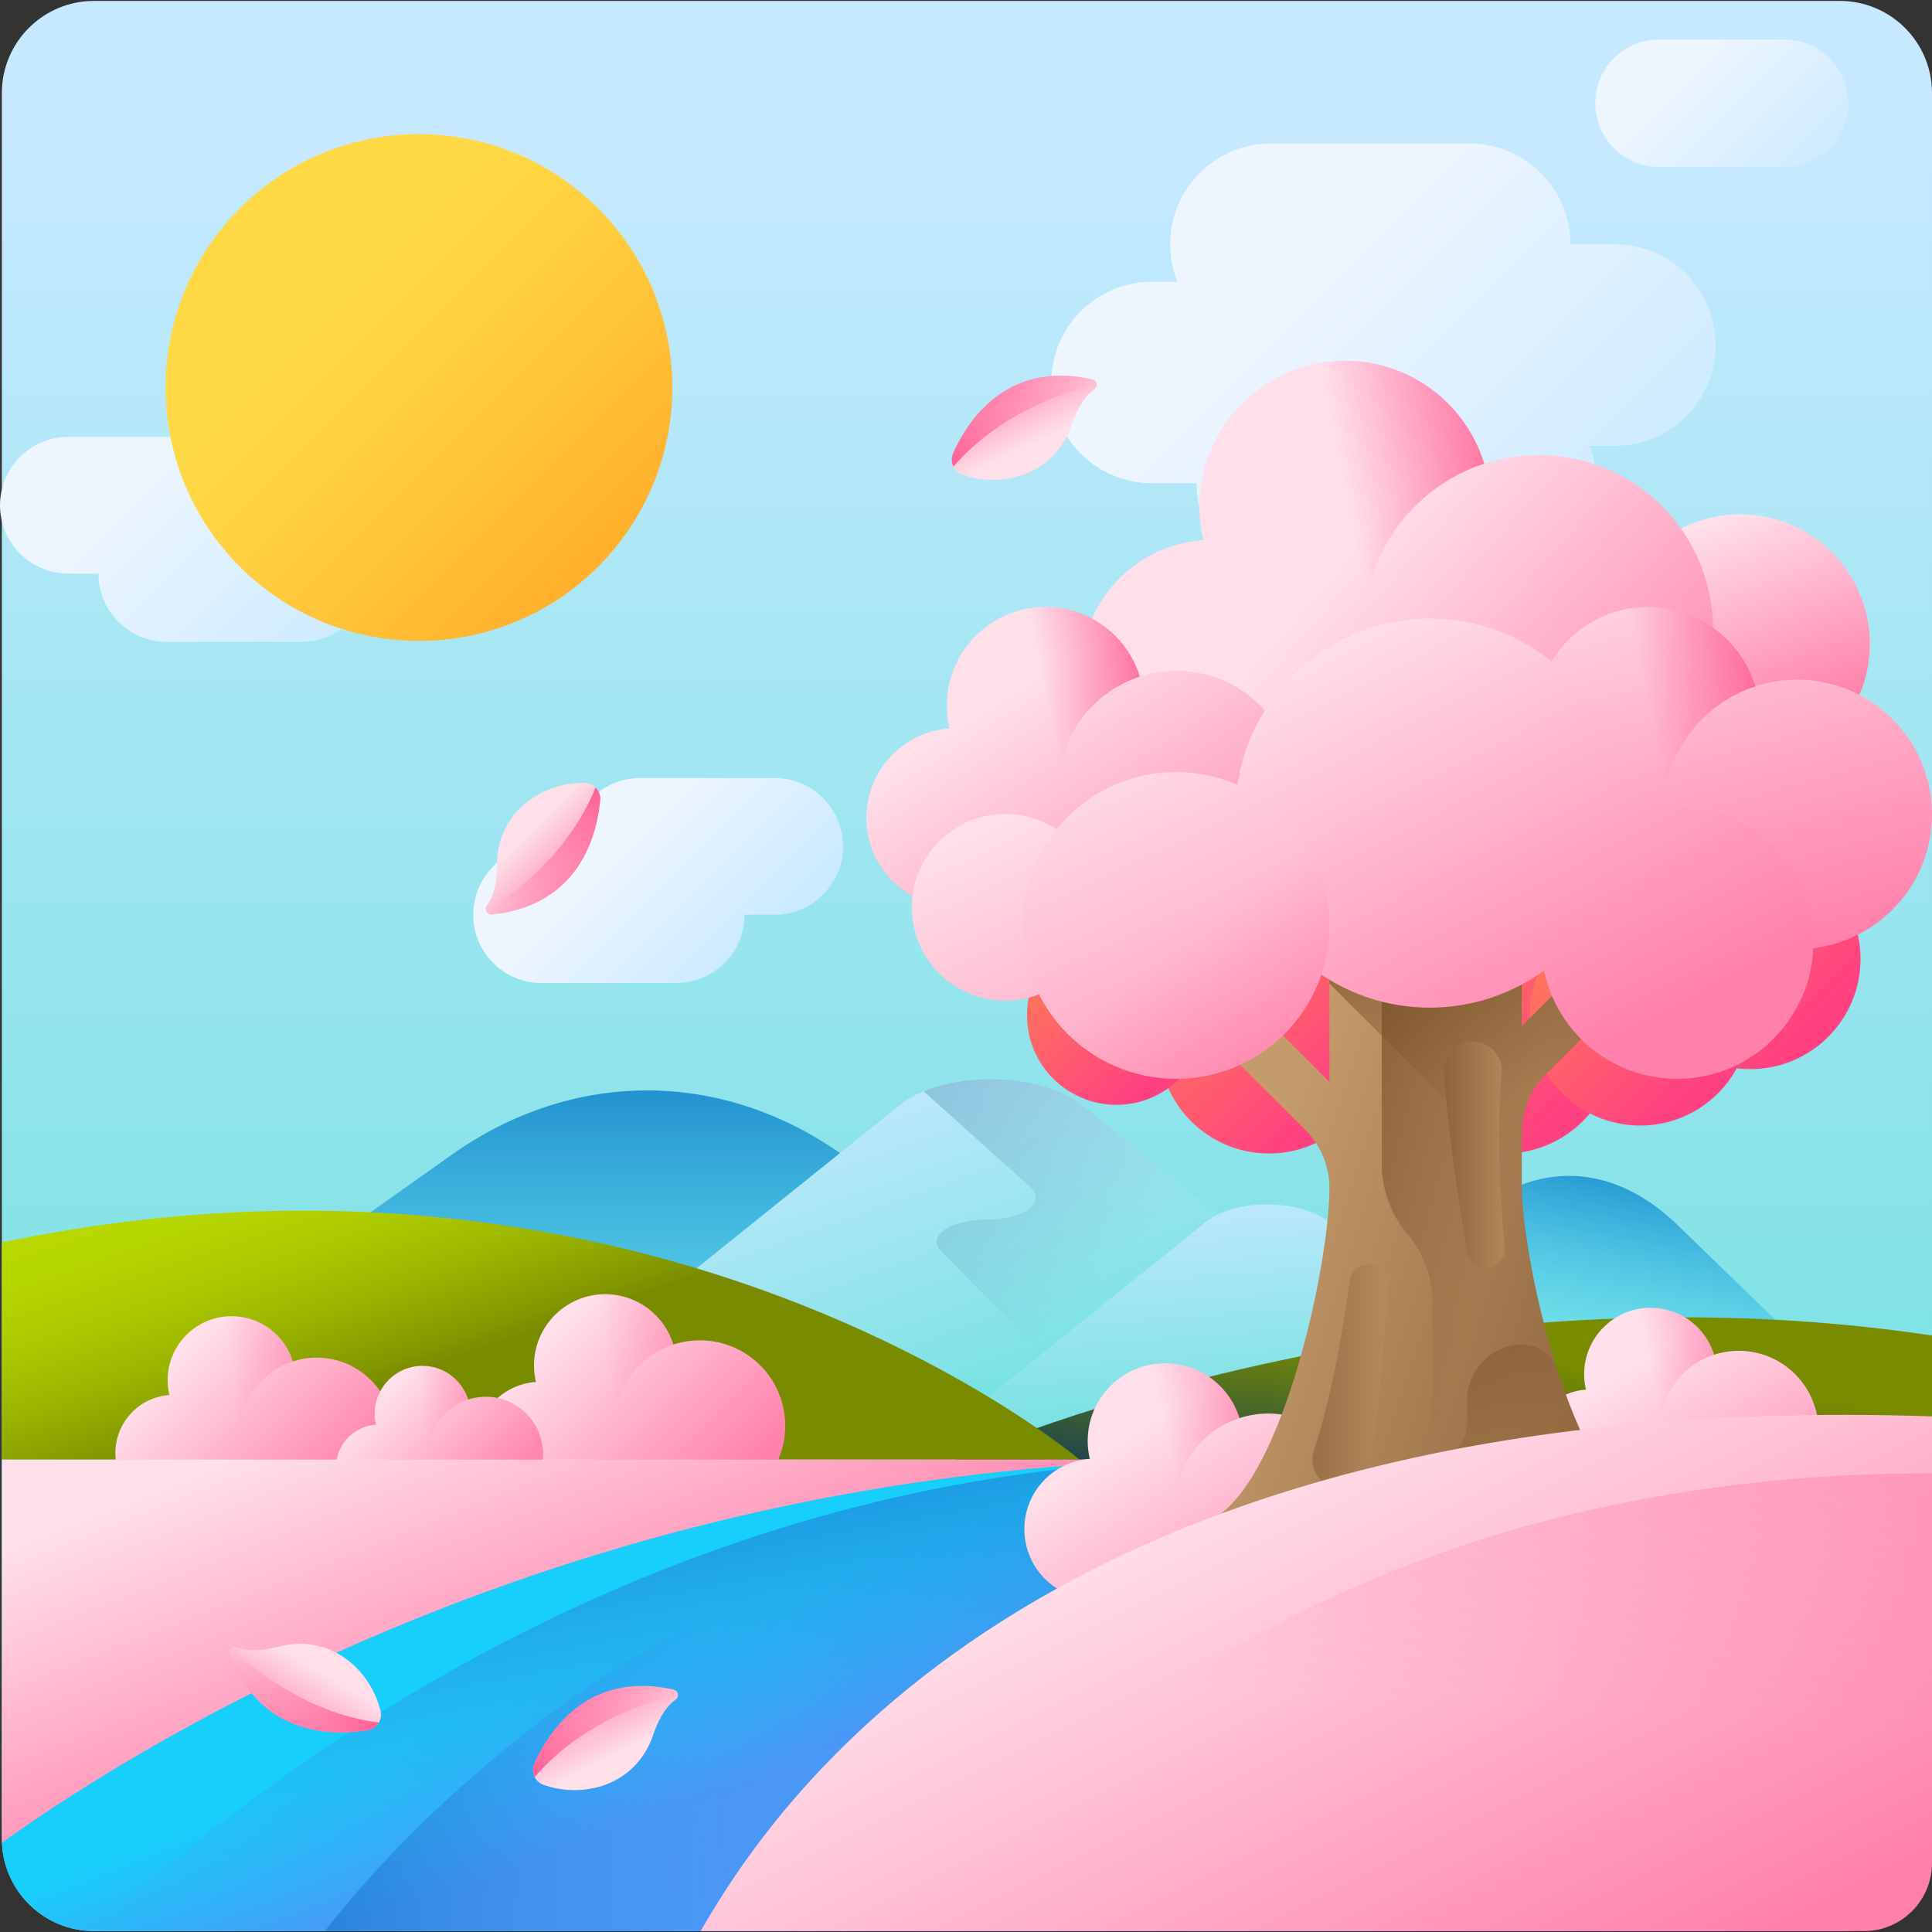 <!--
  - Copyright (c) 2023. Selldone® Business OS™
  -
  - Author: M.Pajuhaan
  - Web: https://selldone.com
  - ━━━━━━━━━━━━━━━━━━━━━━━━━━━━━━━━━━━━━━━━━━━━━━━━━━━━━━
  -
  - All rights reserved. In the weave of time, where traditions and innovations intermingle, this content was crafted.
  - From the essence of thought, through the corridors of creativity, each word, and sentiment has been molded.
  - Not just to exist, but to inspire. Like an artist's stroke or a sculptor's chisel, every nuance is deliberate.
  - Our journey is not just about reaching a destination, but about creating a masterpiece.
  - Tread carefully, for you're treading on dreams.
  -->

<svg id="Capa_1" enable-background="new 0 0 510.485 510.485" height="512" viewBox="0 0 510.485 510.485" width="512" xmlns="http://www.w3.org/2000/svg" xmlns:xlink="http://www.w3.org/1999/xlink"><rect x="0" y="0" width="510.485" height="510.485" fill="#333333" stroke="none"/><linearGradient id="lg1"><stop offset="0" stop-color="#c7e9ff"/><stop offset=".356" stop-color="#a3e6f2"/><stop offset="1" stop-color="#65e0db"/></linearGradient><linearGradient id="SVGID_1_" gradientUnits="userSpaceOnUse" x1="255.485" x2="255.485" xlink:href="#lg1" y1="34.964" y2="484.005"/><linearGradient id="lg2"><stop offset="0" stop-color="#edf5ff"/><stop offset="1" stop-color="#c7e9ff"/></linearGradient><linearGradient id="SVGID_2_" gradientUnits="userSpaceOnUse" x1="164.893" x2="198.842" xlink:href="#lg2" y1="223.667" y2="257.615"/><linearGradient id="SVGID_3_" gradientUnits="userSpaceOnUse" x1="229.978" x2="245.56" y1="411.479" y2="450.955"><stop offset="0" stop-color="#18cefb"/><stop offset="1" stop-color="#4a97f6"/></linearGradient><linearGradient id="lg3"><stop offset="0" stop-color="#4a97f6" stop-opacity="0"/><stop offset="1" stop-color="#0469bb"/></linearGradient><linearGradient id="SVGID_4_" gradientUnits="userSpaceOnUse" x1="255.98" x2="233.608" xlink:href="#lg3" y1="466.368" y2="343.663"/><linearGradient id="SVGID_5_" gradientUnits="userSpaceOnUse" x1="198.866" x2="32.843" xlink:href="#lg3" y1="445.772" y2="441.478"/><linearGradient id="lg4"><stop offset="0" stop-color="#18cefb" stop-opacity="0"/><stop offset="1" stop-color="#0469bb"/></linearGradient><linearGradient id="SVGID_6_" gradientUnits="userSpaceOnUse" x1="419.111" x2="431.778" xlink:href="#lg4" y1="362.842" y2="295.509"/><linearGradient id="SVGID_7_" gradientUnits="userSpaceOnUse" x1="171.433" x2="171.433" xlink:href="#lg4" y1="401.568" y2="259.483"/><linearGradient id="SVGID_8_" gradientUnits="userSpaceOnUse" x1="223.901" x2="264.846" xlink:href="#lg1" y1="279.893" y2="394.107"/><linearGradient id="SVGID_9_" gradientUnits="userSpaceOnUse" x1="286.483" x2="135.657" y1="341.21" y2="183.736"><stop offset="0" stop-color="#2f73a0" stop-opacity="0"/><stop offset="1" stop-color="#2f73a0"/></linearGradient><linearGradient id="SVGID_10_" gradientUnits="userSpaceOnUse" x1="329.219" x2="335.219" xlink:href="#lg1" y1="309.423" y2="390.757"/><linearGradient id="SVGID_11_" gradientUnits="userSpaceOnUse" x1="385.239" x2="379.572" y1="357.039" y2="400.252"><stop offset="0" stop-color="#798c00"/><stop offset="1" stop-color="#1b444f"/></linearGradient><linearGradient id="SVGID_12_" gradientUnits="userSpaceOnUse" x1="109.191" x2="132.411" y1="286.529" y2="354.9"><stop offset="0" stop-color="#bada00"/><stop offset=".219" stop-color="#b6d600"/><stop offset=".45" stop-color="#acc900"/><stop offset=".687" stop-color="#9ab400"/><stop offset=".927" stop-color="#829700"/><stop offset="1" stop-color="#798c00"/></linearGradient><linearGradient id="lg5"><stop offset="0" stop-color="#ffe0ea"/><stop offset="1" stop-color="#ff80ab"/></linearGradient><linearGradient id="SVGID_13_" gradientUnits="userSpaceOnUse" x1="46.154" x2="85.942" xlink:href="#lg5" y1="359.38" y2="399.169"/><linearGradient id="lg6"><stop offset="0" stop-color="#ff4181" stop-opacity="0"/><stop offset="1" stop-color="#ff4181"/></linearGradient><linearGradient id="SVGID_14_" gradientUnits="userSpaceOnUse" x1="61.151" x2="130.771" xlink:href="#lg6" y1="364.691" y2="356.24"/><linearGradient id="SVGID_15_" gradientUnits="userSpaceOnUse" x1="66.687" x2="66.687" xlink:href="#lg6" y1="389.227" y2="401.095"/><linearGradient id="SVGID_16_" gradientUnits="userSpaceOnUse" x1="143.17" x2="187.444" xlink:href="#lg5" y1="354.882" y2="399.156"/><linearGradient id="SVGID_17_" gradientUnits="userSpaceOnUse" x1="159.859" x2="237.328" xlink:href="#lg6" y1="360.79" y2="351.387"/><linearGradient id="SVGID_18_" gradientUnits="userSpaceOnUse" x1="166.019" x2="166.019" xlink:href="#lg6" y1="388.094" y2="401.299"/><linearGradient id="SVGID_19_" gradientUnits="userSpaceOnUse" x1="100.412" x2="130.063" xlink:href="#lg5" y1="369.547" y2="399.198"/><linearGradient id="SVGID_20_" gradientUnits="userSpaceOnUse" x1="111.589" x2="163.472" xlink:href="#lg6" y1="373.504" y2="367.206"/><linearGradient id="SVGID_21_" gradientUnits="userSpaceOnUse" x1="115.714" x2="115.714" xlink:href="#lg6" y1="391.789" y2="400.633"/><linearGradient id="SVGID_22_" gradientUnits="userSpaceOnUse" x1="131.226" x2="168.094" xlink:href="#lg5" y1="357.284" y2="450.162"/><linearGradient id="SVGID_23_" gradientUnits="userSpaceOnUse" x1="300.7" x2="340.801" xlink:href="#lg5" y1="377.607" y2="440.118"/><linearGradient id="SVGID_24_" gradientUnits="userSpaceOnUse" x1="308.249" x2="360.09" xlink:href="#lg6" y1="380.623" y2="370.082"/><linearGradient id="SVGID_25_" gradientUnits="userSpaceOnUse" x1="430.428" x2="467.235" xlink:href="#lg5" y1="361.168" y2="418.542"/><linearGradient id="SVGID_26_" gradientUnits="userSpaceOnUse" x1="436.43" x2="480.827" xlink:href="#lg6" y1="363.028" y2="354"/><linearGradient id="SVGID_27_" gradientUnits="userSpaceOnUse" x1="343.243" x2="431.987" xlink:href="#lg2" y1="73.82" y2="162.563"/><linearGradient id="SVGID_28_" gradientUnits="userSpaceOnUse" x1="445.829" x2="482.033" xlink:href="#lg2" y1="18.174" y2="54.377"/><linearGradient id="lg7"><stop offset="0" stop-color="#ff755c"/><stop offset="1" stop-color="#ff4181"/></linearGradient><linearGradient id="SVGID_29_" gradientUnits="userSpaceOnUse" x1="315.785" x2="351.416" xlink:href="#lg7" y1="256.152" y2="291.784"/><linearGradient id="SVGID_30_" gradientUnits="userSpaceOnUse" x1="378.106" x2="413.737" xlink:href="#lg7" y1="256.152" y2="291.784"/><linearGradient id="SVGID_31_" gradientUnits="userSpaceOnUse" x1="413.849" x2="449.481" xlink:href="#lg7" y1="248.769" y2="284.401"/><linearGradient id="SVGID_32_" gradientUnits="userSpaceOnUse" x1="442.968" x2="478.6" xlink:href="#lg7" y1="233.86" y2="269.492"/><linearGradient id="SVGID_33_" gradientUnits="userSpaceOnUse" x1="279.152" x2="308.08" xlink:href="#lg7" y1="252.441" y2="281.368"/><linearGradient id="lg8"><stop offset="0" stop-color="#c59b6d"/><stop offset="1" stop-color="#8b6239"/></linearGradient><linearGradient id="SVGID_34_" gradientUnits="userSpaceOnUse" x1="331.465" x2="439.908" xlink:href="#lg8" y1="317.913" y2="352.742"/><linearGradient id="lg9"><stop offset="0" stop-color="#754c24" stop-opacity="0"/><stop offset="1" stop-color="#754c24"/></linearGradient><linearGradient id="SVGID_35_" gradientUnits="userSpaceOnUse" x1="394.092" x2="328.393" xlink:href="#lg9" y1="331.83" y2="313.229"/><linearGradient id="SVGID_36_" gradientUnits="userSpaceOnUse" x1="402.487" x2="375.8" xlink:href="#lg9" y1="288.638" y2="216.332"/><linearGradient id="SVGID_37_" gradientUnits="userSpaceOnUse" x1="407.055" x2="380.142" xlink:href="#lg8" y1="305.117" y2="305.117"/><linearGradient id="SVGID_38_" gradientUnits="userSpaceOnUse" x1="379.35" x2="336.058" xlink:href="#lg8" y1="363.681" y2="363.681"/><linearGradient id="SVGID_39_" gradientUnits="userSpaceOnUse" x1="387.007" x2="345.054" xlink:href="#lg9" y1="397.357" y2="352.634"/><linearGradient id="SVGID_40_" gradientUnits="userSpaceOnUse" x1="447.988" x2="468.488" xlink:href="#lg5" y1="139.297" y2="192.797"/><linearGradient id="SVGID_41_" gradientUnits="userSpaceOnUse" x1="349.96" x2="436.96" xlink:href="#lg5" y1="152.609" y2="229.109"/><linearGradient id="SVGID_42_" gradientUnits="userSpaceOnUse" x1="356.079" x2="414.311" xlink:href="#lg6" y1="133.611" y2="121.771"/><linearGradient id="SVGID_43_" gradientUnits="userSpaceOnUse" x1="267.114" x2="318.114" xlink:href="#lg5" y1="182.472" y2="261.972"/><linearGradient id="SVGID_44_" gradientUnits="userSpaceOnUse" x1="276.715" x2="316.166" xlink:href="#lg6" y1="186.309" y2="178.287"/><linearGradient id="SVGID_45_" gradientUnits="userSpaceOnUse" x1="424.448" x2="456.352" xlink:href="#lg5" y1="139.325" y2="257.124"/><linearGradient id="SVGID_46_" gradientUnits="userSpaceOnUse" x1="435.97" x2="480.904" xlink:href="#lg6" y1="189.915" y2="180.778"/><linearGradient id="SVGID_47_" gradientUnits="userSpaceOnUse" x1="364.963" x2="424.63" xlink:href="#lg5" y1="160.561" y2="276.228"/><linearGradient id="SVGID_48_" gradientUnits="userSpaceOnUse" x1="256.127" x2="310.793" xlink:href="#lg5" y1="219.639" y2="335.639"/><linearGradient id="SVGID_49_" gradientUnits="userSpaceOnUse" x1="287.69" x2="349.296" xlink:href="#lg5" y1="195.617" y2="326.342"/><linearGradient id="SVGID_50_" gradientUnits="userSpaceOnUse" x1="313.55" x2="410.55" xlink:href="#lg6" y1="248.425" y2="382.925"/><linearGradient id="SVGID_51_" gradientUnits="userSpaceOnUse" x1="321.738" x2="399.17" xlink:href="#lg5" y1="390.122" y2="544.987"/><linearGradient id="SVGID_52_" gradientUnits="userSpaceOnUse" x1="380.09" x2="396.331" xlink:href="#lg6" y1="448.711" y2="156.981"/><linearGradient id="SVGID_53_" gradientUnits="userSpaceOnUse" x1="139.025" x2="153.14" xlink:href="#lg5" y1="220.571" y2="234.687"/><linearGradient id="SVGID_54_" gradientUnits="userSpaceOnUse" x1="145.694" x2="139.694" xlink:href="#lg6" y1="237.939" y2="203.689"/><linearGradient id="SVGID_55_" gradientTransform="matrix(.252 .968 -.968 .252 47.383 -366.824)" gradientUnits="userSpaceOnUse" x1="790.372" x2="804.488" xlink:href="#lg5" y1="168.638" y2="182.754"/><linearGradient id="SVGID_56_" gradientTransform="matrix(.252 .968 -.968 .252 47.383 -366.824)" gradientUnits="userSpaceOnUse" x1="797.041" x2="791.041" xlink:href="#lg6" y1="186.006" y2="151.756"/><linearGradient id="SVGID_57_" gradientTransform="matrix(-.948 -.32 .32 -.948 693.832 -215.167)" gradientUnits="userSpaceOnUse" x1="286.388" x2="300.504" xlink:href="#lg5" y1="-812.85" y2="-798.734"/><linearGradient id="SVGID_58_" gradientTransform="matrix(-.948 -.32 .32 -.948 693.832 -215.167)" gradientUnits="userSpaceOnUse" x1="293.058" x2="287.058" xlink:href="#lg6" y1="-795.482" y2="-829.732"/><linearGradient id="SVGID_59_" gradientTransform="matrix(-.948 -.32 .32 -.948 693.832 -215.167)" gradientUnits="userSpaceOnUse" x1="292.209" x2="306.325" xlink:href="#lg5" y1="-449.437" y2="-435.321"/><linearGradient id="SVGID_60_" gradientTransform="matrix(-.948 -.32 .32 -.948 693.832 -215.167)" gradientUnits="userSpaceOnUse" x1="298.879" x2="292.879" xlink:href="#lg6" y1="-432.069" y2="-466.319"/><linearGradient id="SVGID_61_" gradientUnits="userSpaceOnUse" x1="34.128" x2="92.728" xlink:href="#lg2" y1="127.798" y2="186.398"/><linearGradient id="SVGID_62_" gradientUnits="userSpaceOnUse" x1="89.37" x2="174.256" y1="81.061" y2="165.947"><stop offset="0" stop-color="#ffd945"/><stop offset=".304" stop-color="#ffcd3e"/><stop offset=".856" stop-color="#ffad2b"/><stop offset="1" stop-color="#ffa325"/></linearGradient><g><path d="m486.123 510.242h-461.276c-13.455 0-24.362-10.907-24.362-24.362v-461.275c0-13.455 10.907-24.362 24.362-24.362h461.275c13.455 0 24.362 10.907 24.362 24.362v461.275c.001 13.455-10.906 24.362-24.361 24.362z" fill="url(#SVGID_1_)"/><path d="m143.085 223.64h7.964c0-9.968 8.081-18.049 18.049-18.049h35.6c9.968 0 18.049 8.081 18.049 18.049s-8.081 18.049-18.049 18.049h-7.963c0 9.968-8.081 18.049-18.049 18.049h-35.6c-9.968 0-18.049-8.081-18.049-18.049-.001-9.968 8.08-18.049 18.048-18.049z" fill="url(#SVGID_2_)"/><path d="m480.485 492.242v-106.58h-480v100.218c0 13.455 10.907 24.362 24.362 24.362h436.318c10.67 0 19.32-8.058 19.32-18z" fill="url(#SVGID_3_)"/><path d="m24.76 510.24c.016 0 .032.001.049.001h436.356c10.669 0 19.32-8.06 19.32-18v-106.58h-155.837c-148.323 0-256.45 84.109-299.888 124.579z" fill="url(#SVGID_4_)"/><path d="m480.485 385.661v106.58c0 9.94-8.651 18-19.32 18h-375.345c31.878-40.79 119.14-124.58 267.464-124.58z" fill="url(#SVGID_5_)"/><g><g><path d="m322.485 385.662 63.288-61.873c17.786-17.388 39.579-17.453 57.4-.171l63.979 62.044z" fill="url(#SVGID_6_)"/><path d="m5.714 385.662 113.588-80.51c31.922-22.626 71.036-22.71 103.021-.223l114.829 80.733z" fill="url(#SVGID_7_)"/><g><path d="m285.959 292.024c-11.398-9.159-36.883-9.159-48.281 0l-116.526 93.639h281.333z" fill="url(#SVGID_8_)"/><path d="m285.959 292.024c-9.591-7.707-29.153-8.927-41.907-3.664l28.243 25.339c4.379 3.929-1.948 8.563-11.693 8.563-9.467 0-15.803 4.396-11.965 8.303l23.707 24.131c4.467 4.547-2.908 9.665-13.928 9.665-10.996 0-18.372 5.097-13.951 9.642l11.344 11.661h146.677z" fill="url(#SVGID_9_)"/></g><g><path d="m351.036 322.85c-7.646-6.144-24.741-6.144-32.386 0l-78.165 62.812h188.716z" fill="url(#SVGID_10_)"/></g></g><path d="m252.485 385.662s118.761-53.617 258-32.791v32.791z" fill="url(#SVGID_11_)"/><path d="m285.233 385.662s-110.853-93.802-284.748-57.366v57.366z" fill="url(#SVGID_12_)"/></g><g><g><g><path d="m83.672 358.724c-2.199 0-4.315.351-6.298.998-2.121-6.919-8.558-11.949-16.172-11.949-9.34 0-16.912 7.572-16.912 16.912 0 1.35.159 2.662.458 3.92-7.971.562-14.263 7.206-14.263 15.32 0 8.483 6.876 15.359 15.359 15.359h37.828c11.2 0 20.28-9.08 20.28-20.28s-9.08-20.28-20.28-20.28z" fill="url(#SVGID_13_)"/><path d="m63.392 379.005c0 .823.049 1.633.145 2.43-.763.108-1.543.162-2.335.162-9.34 0-16.911-7.572-16.911-16.913 0-9.339 7.571-16.911 16.911-16.911 7.613 0 14.052 5.031 16.172 11.95-8.117 2.647-13.982 10.279-13.982 19.282z" fill="url(#SVGID_14_)"/><path d="m30.603 385.837c.941 7.58 7.406 13.447 15.241 13.447h37.828c8.803 0 16.294-5.609 19.099-13.447z" fill="url(#SVGID_15_)"/></g></g></g><g><g><g><path d="m184.919 354.151c-2.447 0-4.801.391-7.008 1.111-2.36-7.699-9.523-13.297-17.995-13.297-10.393 0-18.819 8.426-18.819 18.819 0 1.502.177 2.962.509 4.362-8.87.625-15.871 8.018-15.871 17.047 0 9.439 7.652 17.091 17.091 17.091h42.093c12.463 0 22.566-10.103 22.566-22.566s-10.103-22.567-22.566-22.567z" fill="url(#SVGID_16_)"/><path d="m162.352 376.718c0 .915.055 1.817.161 2.704-.849.12-1.717.18-2.598.18-10.393 0-18.818-8.426-18.818-18.82 0-10.392 8.424-18.818 18.818-18.818 8.472 0 15.637 5.598 17.995 13.297-9.031 2.947-15.558 11.44-15.558 21.457z" fill="url(#SVGID_17_)"/><path d="m125.867 384.321c1.047 8.435 8.24 14.963 16.959 14.963h42.093c9.795 0 18.131-6.241 21.252-14.963z" fill="url(#SVGID_18_)"/></g></g></g><g><g><g><path d="m128.372 369.057c-1.639 0-3.216.262-4.693.744-1.58-5.156-6.378-8.905-12.052-8.905-6.961 0-12.604 5.643-12.604 12.604 0 1.006.118 1.984.341 2.921-5.94.419-10.63 5.37-10.63 11.417 0 6.321 5.125 11.446 11.446 11.446h28.191c8.347 0 15.113-6.766 15.113-15.113s-6.766-15.114-15.112-15.114z" fill="url(#SVGID_19_)"/><path d="m113.258 384.171c0 .613.037 1.217.108 1.811-.569.08-1.15.121-1.74.121-6.961 0-12.603-5.643-12.603-12.604 0-6.96 5.642-12.603 12.603-12.603 5.674 0 10.472 3.749 12.052 8.905-6.049 1.974-10.42 7.661-10.42 14.37z" fill="url(#SVGID_20_)"/><path d="m88.823 389.263c.701 5.649 5.519 10.021 11.358 10.021h28.191c6.56 0 12.143-4.18 14.233-10.021z" fill="url(#SVGID_21_)"/></g></g></g><path d="m.485 385.662v100.218c0 .336.012.67.025 1.003 37.979-27.213 156.652-101.22 324.14-101.22h-324.165z" fill="url(#SVGID_22_)"/><g><g><g><path d="m335.116 373.495c-2.664 0-5.229.426-7.631 1.21-2.57-8.384-10.371-14.48-19.596-14.48-11.318 0-20.494 9.175-20.494 20.493 0 1.635.193 3.226.555 4.75-9.659.681-17.284 8.731-17.284 18.564 0 10.279 8.333 18.611 18.611 18.611h54.88c13.572 0 15.533-11.002 15.533-24.574s-11.002-24.574-24.574-24.574z" fill="url(#SVGID_23_)"/><path d="m310.541 398.07c0 .997.06 1.979.176 2.945-.924.13-1.87.196-2.829.196-11.318 0-20.492-9.176-20.492-20.494 0-11.316 9.174-20.492 20.492-20.492 9.225 0 17.028 6.097 19.597 14.48-9.836 3.208-16.944 12.457-16.944 23.365z" fill="url(#SVGID_24_)"/></g></g></g><g><g><g><path d="m459.439 356.923c-2.282 0-4.478.365-6.535 1.036-2.201-7.18-8.882-12.401-16.782-12.401-9.693 0-17.551 7.858-17.551 17.551 0 1.401.165 2.762.475 4.068-8.272.583-14.802 7.478-14.802 15.898 0 8.803 7.136 15.939 15.939 15.939h60.303v-21.046c-.001-11.622-9.424-21.045-21.047-21.045z" fill="url(#SVGID_25_)"/><path d="m438.393 377.97c0 .854.051 1.695.151 2.522-.792.112-1.601.168-2.423.168-9.693 0-17.55-7.858-17.55-17.551 0-9.691 7.857-17.55 17.55-17.55 7.901 0 14.583 5.221 16.783 12.401-8.424 2.747-14.511 10.667-14.511 20.01z" fill="url(#SVGID_26_)"/></g></g></g><g><path d="m426.692 64.555h-11.748c0-14.706-11.922-26.627-26.627-26.627h-52.52c-14.706 0-26.627 11.922-26.627 26.627 0 3.493.679 6.825 1.902 9.88h-6.672c-14.706 0-26.627 11.922-26.627 26.627 0 14.706 11.922 26.627 26.627 26.627h11.748c0 14.706 11.922 26.627 26.627 26.627h52.52c14.706 0 26.627-11.922 26.627-26.627 0-3.492-.679-6.824-1.902-9.881h6.67c14.706 0 26.627-11.921 26.627-26.627.002-14.705-11.919-26.626-26.625-26.626z" fill="url(#SVGID_27_)"/><path d="m471.517 44.093h-33.178c-9.29 0-16.821-7.531-16.821-16.821 0-9.29 7.531-16.821 16.821-16.821h33.178c9.29 0 16.821 7.531 16.821 16.821 0 9.29-7.531 16.821-16.821 16.821z" fill="url(#SVGID_28_)"/></g><g><g><circle cx="335.297" cy="275.665" fill="url(#SVGID_29_)" r="29.119"/><circle cx="397.618" cy="275.665" fill="url(#SVGID_30_)" r="29.119"/><circle cx="433.362" cy="268.282" fill="url(#SVGID_31_)" r="29.119"/><circle cx="462.481" cy="253.373" fill="url(#SVGID_32_)" r="29.119"/><circle cx="294.993" cy="268.282" fill="url(#SVGID_33_)" r="23.64"/></g><g><path d="m437.612 401.842c-21.056-5.564-35.511-67.3-35.511-89.078v-13.549c0-5.781 2.296-11.325 6.384-15.412l23.971-23.971-9.524-9.524-20.831 20.831v-37.206h-50.835v51.939l-35.563-35.563-9.524 9.524 38.703 38.703c4.088 4.088 6.384 9.631 6.384 15.412 0 20.803-13.222 81.826-32.991 88.303-2.631.862-4.169 1.956-4.169 3.341v3.812c0 5.922 3.165 10.966 7.494 11.986 16.801 3.958 36.274 6.223 57.038 6.223 20.765 0 40.238-2.265 57.038-6.223 4.329-1.02 7.494-6.064 7.494-11.986v-3.812c.001-1.615-2.087-2.833-5.558-3.75z" fill="url(#SVGID_34_)"/><path d="m437.612 401.842c-21.056-5.564-35.511-67.3-35.511-89.078v-13.549c0-5.781 2.296-11.324 6.384-15.412l23.971-23.971-9.524-9.524-20.831 20.831v-37.206h-36.999v73.61c0 6.766 2.391 13.315 6.752 18.489 4.36 5.174 6.752 11.723 6.752 18.489v83.092c20.777.002 40.261-2.263 57.071-6.223 4.329-1.02 7.494-6.064 7.494-11.986v-3.812c0-1.615-2.088-2.833-5.559-3.75z" fill="url(#SVGID_35_)"/><path d="m402.101 271.138v-37.206h-50.835v25.93l50.835 50.835v-11.482c0-5.781 2.296-11.325 6.384-15.412l23.971-23.971-9.524-9.524z" fill="url(#SVGID_36_)"/><path d="m397.595 329.455c-1.422-14.842-2.08-32.311-.796-45.83.493-5.19-4.244-9.334-9.326-8.169-3.651.836-6.164 4.189-5.93 7.927.817 13.051 3.397 31.561 6.055 47.384.481 2.863 3.272 4.726 6.102 4.078 2.468-.565 4.137-2.87 3.895-5.39z" fill="url(#SVGID_37_)"/><path d="m356.619 338.425c-1.928 14.785-5.189 31.959-9.459 44.85-1.639 4.949 2.053 10.046 7.266 10.046 3.745 0 6.943-2.706 7.55-6.402 2.119-12.904 3.738-31.522 4.68-47.539.171-2.898-2.134-5.337-5.037-5.337-2.532-.001-4.673 1.872-5 4.382z" fill="url(#SVGID_38_)"/><path d="m437.612 401.842c-10.8-2.854-19.862-20.485-26.128-39.923-1.277-3.96-4.94-6.661-9.101-6.661-8.13 0-14.721 6.591-14.721 14.721v6.272c0 5.275-4.276 9.551-9.551 9.551-4.891 0-8.998 3.699-9.497 8.565-1.759 17.164-8.574 27.298-13.121 32.285 7.476.629 15.215.961 23.145.961 20.765 0 40.238-2.265 57.038-6.223 4.329-1.02 7.494-6.064 7.494-11.986v-3.812c.001-1.615-2.087-2.833-5.558-3.75z" fill="url(#SVGID_39_)"/><circle cx="459.807" cy="170.141" fill="url(#SVGID_40_)" r="34.247"/><g><g><g><path d="m406.513 120.23c-5.001 0-9.815.799-14.325 2.271-4.824-15.738-19.468-27.182-36.786-27.182-21.247 0-38.471 17.224-38.471 38.471 0 3.07.362 6.055 1.041 8.917-18.132 1.278-32.445 16.391-32.445 34.848 0 19.295 15.642 34.937 34.937 34.937h105.002c25.478 0 27.177-20.654 27.177-46.131.002-25.477-20.652-46.131-46.13-46.131z" fill="url(#SVGID_41_)"/><path d="m360.381 166.363c0 1.871.113 3.715.33 5.528-1.735.245-3.509.369-5.311.369-21.247 0-38.468-17.225-38.468-38.472 0-21.243 17.221-38.468 38.468-38.468 17.318 0 31.965 11.444 36.787 27.183-18.463 6.021-31.806 23.382-31.806 43.86z" fill="url(#SVGID_42_)"/></g></g></g><g><g><g><path d="m310.884 177.243c-3.388 0-6.65.541-9.705 1.538-3.268-10.662-13.189-18.415-24.922-18.415-14.394 0-26.063 11.669-26.063 26.063 0 2.08.245 4.102.705 6.041-12.284.866-21.981 11.104-21.981 23.609 0 13.072 10.597 23.669 23.669 23.669h69.794c17.26 0 19.755-13.992 19.755-31.253s-13.992-31.252-31.252-31.252z" fill="url(#SVGID_43_)"/><path d="m279.63 208.497c0 1.268.076 2.517.224 3.745-1.176.166-2.378.25-3.598.25-14.394 0-26.061-11.669-26.061-26.064 0-14.392 11.667-26.061 26.061-26.061 11.733 0 21.656 7.753 24.922 18.416-12.508 4.079-21.548 15.841-21.548 29.714z" fill="url(#SVGID_44_)"/></g></g></g><g><g><g><path d="m474.888 179.59c-3.859 0-7.574.617-11.054 1.752-3.722-12.144-15.022-20.975-28.386-20.975-16.395 0-29.686 13.291-29.686 29.686 0 2.369.279 4.672.803 6.881-13.992.986-25.036 12.648-25.036 26.89 0 14.889 12.07 26.96 26.96 26.96h66.399c19.66 0 35.597-15.937 35.597-35.597s-15.938-35.597-35.597-35.597z" fill="url(#SVGID_45_)"/><path d="m439.29 215.188c0 1.444.087 2.867.255 4.266-1.339.189-2.708.285-4.098.285-16.395 0-29.684-13.292-29.684-29.687 0-16.392 13.289-29.684 29.684-29.684 13.364 0 24.666 8.831 28.387 20.976-14.248 4.646-24.544 18.042-24.544 33.844z" fill="url(#SVGID_46_)"/></g></g></g><path d="m443.171 213.14c-.05 0-.1 0-.15.001-7.25.049-13.698-4.676-15.581-11.677-6.054-22.508-27.01-38.909-51.638-37.974-26.638 1.012-48.344 22.717-49.355 49.355-1.113 29.297 22.308 53.398 51.357 53.398 11.273 0 21.69-3.639 30.163-9.792 3.573 17.197 19.427 29.894 37.979 28.502 17.639-1.324 31.877-15.656 33.094-33.303 1.451-21.014-15.166-38.51-35.869-38.51z" fill="url(#SVGID_47_)"/><circle cx="265.604" cy="239.749" fill="url(#SVGID_48_)" r="24.663"/><circle cx="310.743" cy="244.533" fill="url(#SVGID_49_)" r="40.523"/><circle cx="310.743" cy="244.533" fill="url(#SVGID_50_)" r="40.523"/></g></g><path d="m185.111 510.242h307.374c9.941 0 18-8.059 18-18v-118c-238-8-308.178 106.503-325.374 136z" fill="url(#SVGID_51_)"/><path d="m243.818 510.242h248.667c9.941 0 18-8.059 18-18v-102.98c-163.552.001-246 86.856-266.667 120.98z" fill="url(#SVGID_52_)"/><g><g><path d="m158.596 211.389c-.757 8.518-5.08 27.812-28.583 30.274-1.301.136-2.133-1.324-1.356-2.376 1.39-1.883 2.629-5.1 2.629-10.583 0-14.71 12.684-22.149 23.339-21.86 2.383.064 4.182 2.171 3.971 4.545z" fill="url(#SVGID_53_)"/><path d="m128.489 240.756c.239.563.803.983 1.523.907 23.503-2.462 27.826-21.756 28.583-30.274.115-1.288-.376-2.484-1.217-3.331-7.475 18.593-23.764 29.6-28.889 32.698z" fill="url(#SVGID_54_)"/></g><g><path d="m97.163 457.164c-8.434 1.413-28.195 2.092-36.499-20.033-.46-1.225.744-2.398 1.958-1.911 2.173.871 5.598 1.259 10.904-.122 14.235-3.707 24.63 6.693 27.036 17.078.536 2.322-1.049 4.594-3.399 4.988z" fill="url(#SVGID_55_)"/><path d="m61.157 435.429c-.485.373-.749 1.025-.494 1.703 8.305 22.124 28.066 21.446 36.499 20.033 1.275-.214 2.309-.989 2.917-2.017-19.876-2.551-34.632-15.541-38.922-19.719z" fill="url(#SVGID_56_)"/></g><g><path d="m141.214 465.981c3.44-7.829 13.702-24.73 36.759-19.552 1.276.287 1.598 1.936.525 2.685-1.919 1.34-4.121 3.992-5.874 9.188-4.701 13.938-19.097 16.934-29.101 13.255-2.236-.823-3.268-3.394-2.309-5.576z" fill="url(#SVGID_57_)"/><path d="m179.127 447.775c-.047-.61-.447-1.188-1.154-1.347-23.057-5.178-33.319 11.723-36.759 19.552-.52 1.184-.438 2.474.088 3.545 13.026-15.228 31.979-20.452 37.825-21.75z" fill="url(#SVGID_58_)"/></g><g><path d="m251.837 119.764c3.44-7.829 13.702-24.73 36.759-19.552 1.276.287 1.598 1.936.526 2.685-1.919 1.34-4.121 3.992-5.874 9.188-4.701 13.938-19.097 16.934-29.101 13.255-2.237-.823-3.269-3.394-2.31-5.576z" fill="url(#SVGID_59_)"/><path d="m289.75 101.559c-.047-.61-.447-1.188-1.154-1.347-23.057-5.178-33.319 11.723-36.759 19.552-.52 1.184-.438 2.474.088 3.545 13.026-15.228 31.979-20.452 37.825-21.75z" fill="url(#SVGID_60_)"/></g></g><path d="m79.661 133.5h-7.964c0-9.968-8.081-18.049-18.049-18.049h-35.6c-9.967 0-18.048 8.081-18.048 18.049s8.081 18.049 18.049 18.049h7.963c0 9.968 8.081 18.049 18.049 18.049h35.6c9.968 0 18.049-8.081 18.049-18.049 0-9.968-8.081-18.049-18.049-18.049z" fill="url(#SVGID_61_)"/><circle cx="110.703" cy="102.394" fill="url(#SVGID_62_)" r="66.943"/></g></svg>